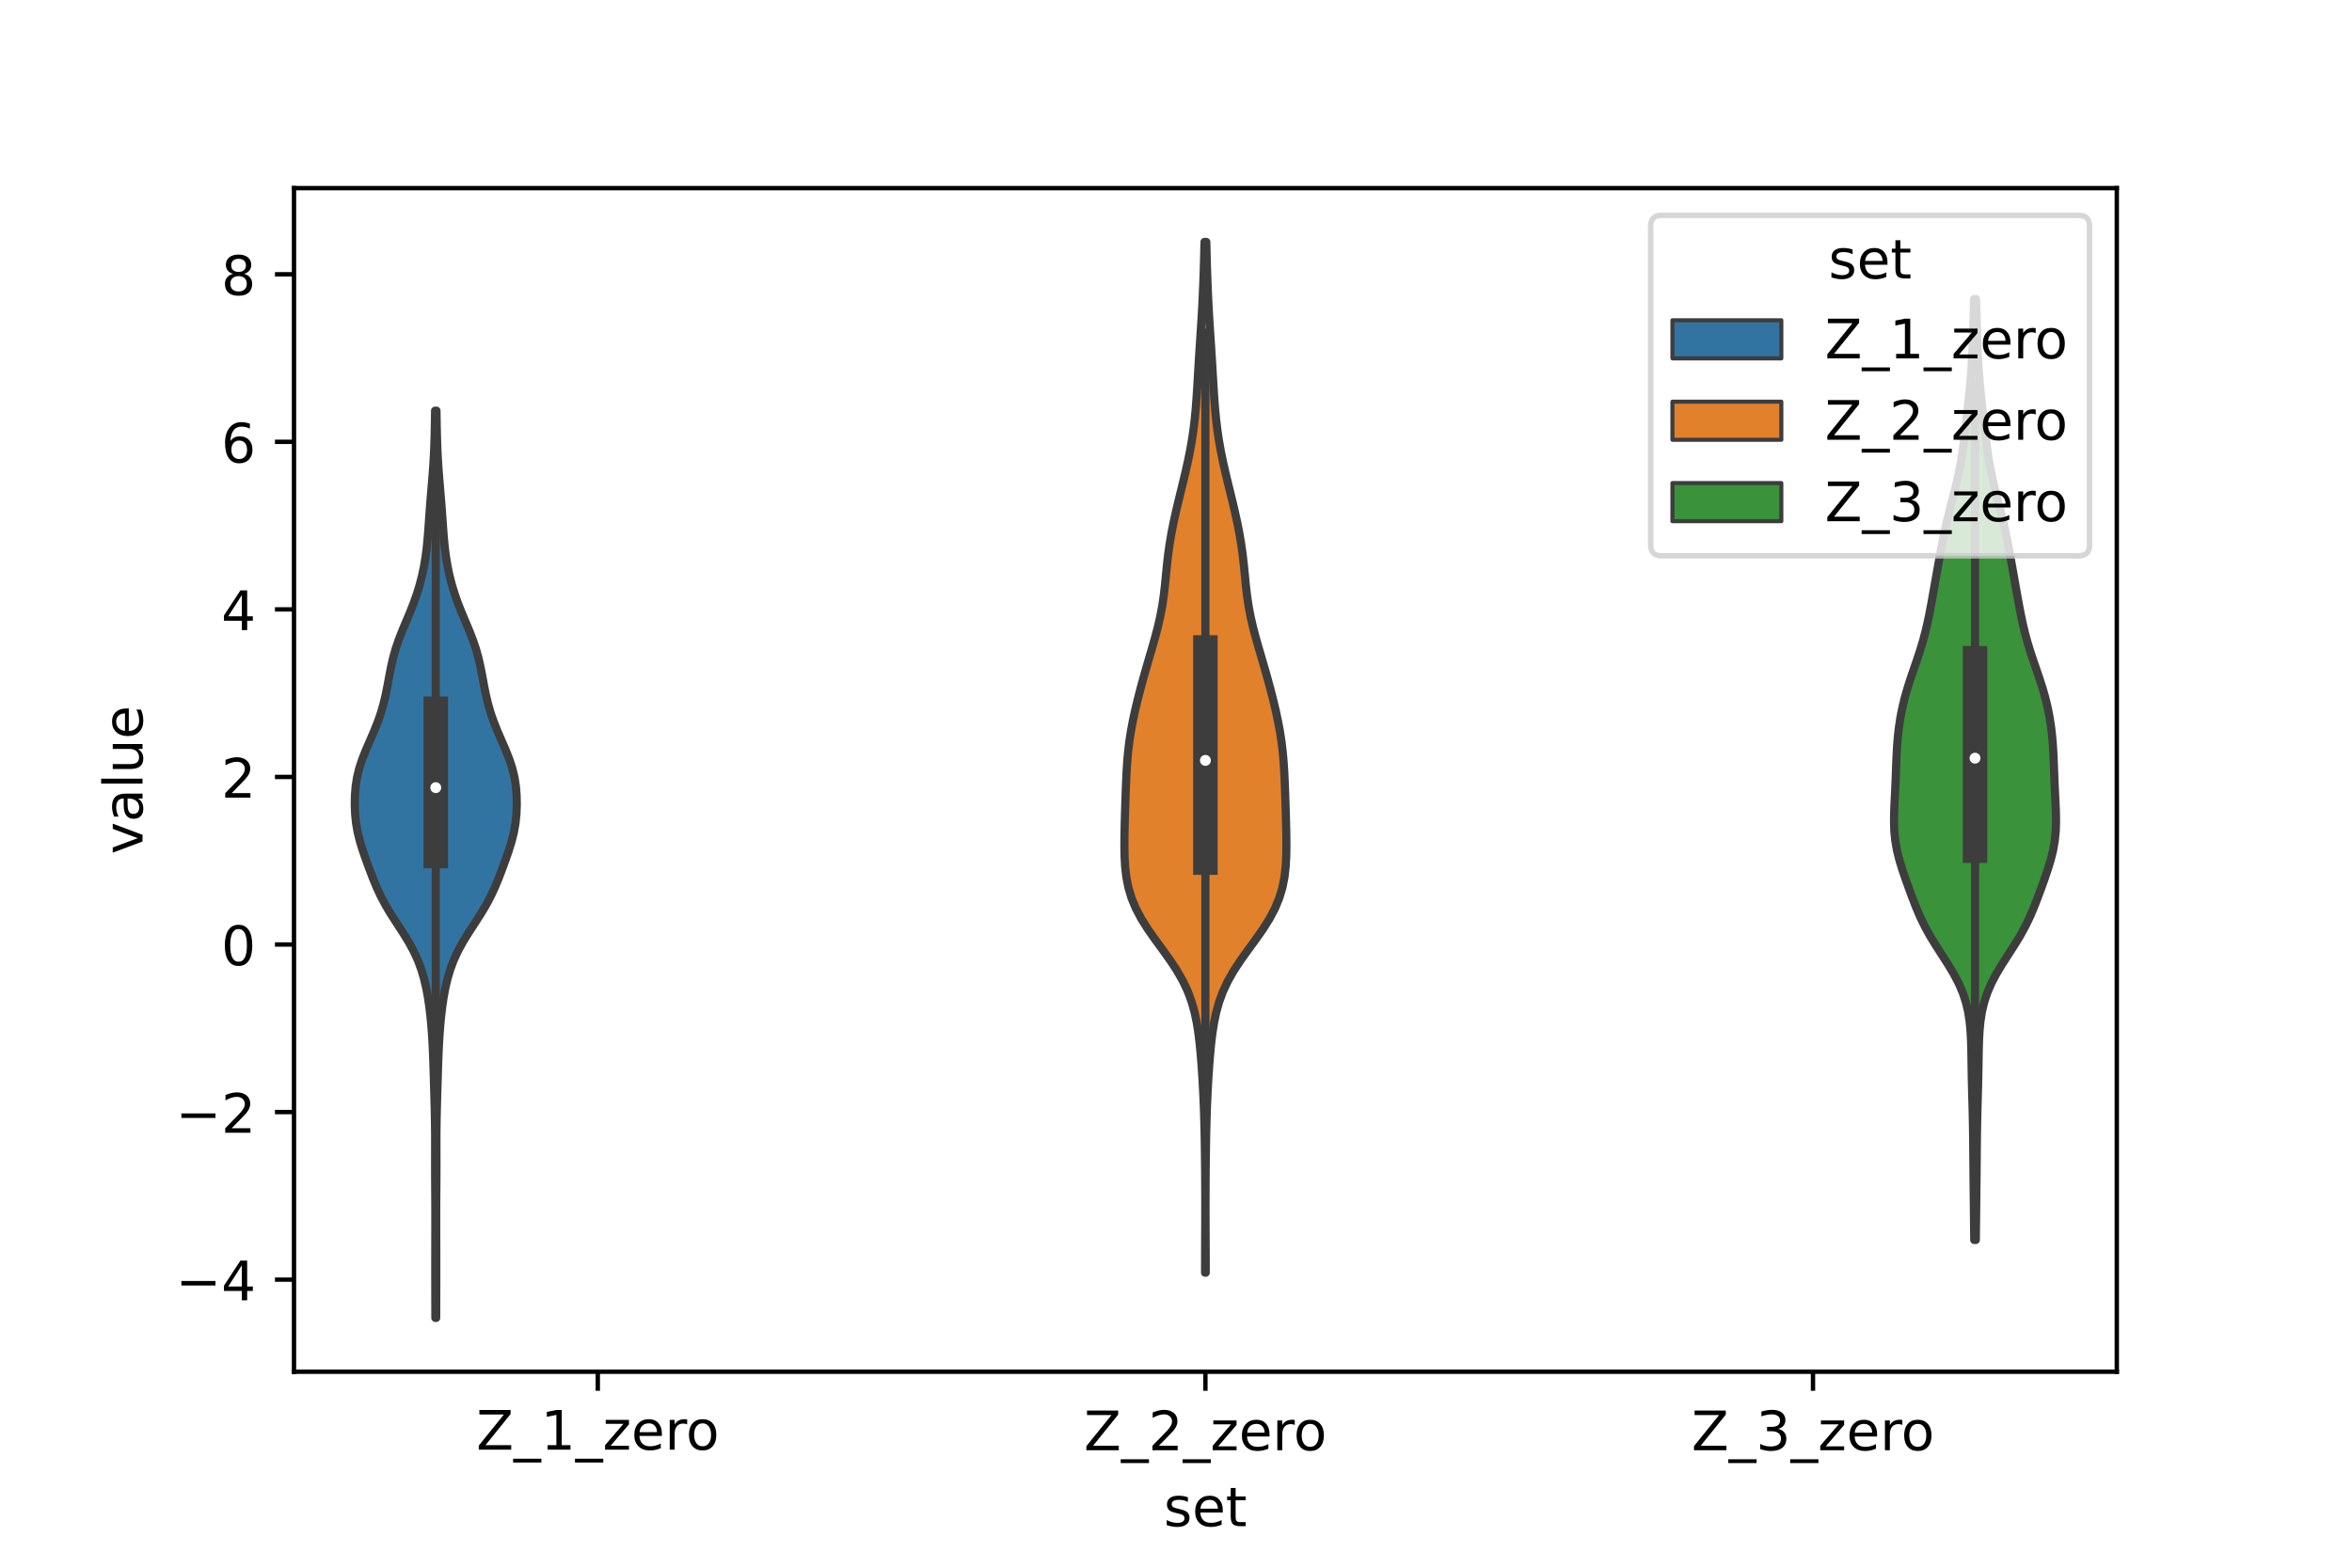 <?xml version="1.0" encoding="utf-8" standalone="no"?>
<!DOCTYPE svg PUBLIC "-//W3C//DTD SVG 1.1//EN"
  "http://www.w3.org/Graphics/SVG/1.1/DTD/svg11.dtd">
<!-- Created with matplotlib (https://matplotlib.org/) -->
<svg height="288pt" version="1.1" viewBox="0 0 432 288" width="432pt" xmlns="http://www.w3.org/2000/svg" xmlns:xlink="http://www.w3.org/1999/xlink">
 <defs>
  <style type="text/css">*{stroke-linecap:butt;stroke-linejoin:round;}</style>
 </defs>
 <g id="figure_1">
  <g id="patch_1">
   <path d="M 0 288 
L 432 288 
L 432 0 
L 0 0 
z
" style="fill:#ffffff;"/>
  </g>
  <g id="axes_1">
   <g id="patch_2">
    <path d="M 54 252 
L 388.8 252 
L 388.8 34.56 
L 54 34.56 
z
" style="fill:#ffffff;"/>
   </g>
   <g id="PolyCollection_1">
    <defs>
     <path d="M 80.114 -45.884 
L 79.966 -45.884 
L 79.959 -47.567 
L 79.954 -49.251 
L 79.951 -50.934 
L 79.949 -52.618 
L 79.948 -54.302 
L 79.948 -55.985 
L 79.949 -57.669 
L 79.951 -59.352 
L 79.954 -61.036 
L 79.957 -62.72 
L 79.958 -64.403 
L 79.956 -66.087 
L 79.948 -67.77 
L 79.936 -69.454 
L 79.925 -71.137 
L 79.917 -72.821 
L 79.916 -74.505 
L 79.919 -76.188 
L 79.922 -77.872 
L 79.918 -79.555 
L 79.903 -81.239 
L 79.874 -82.923 
L 79.835 -84.606 
L 79.789 -86.29 
L 79.741 -87.973 
L 79.692 -89.657 
L 79.641 -91.34 
L 79.586 -93.024 
L 79.521 -94.708 
L 79.44 -96.391 
L 79.337 -98.075 
L 79.208 -99.758 
L 79.046 -101.442 
L 78.844 -103.126 
L 78.593 -104.809 
L 78.281 -106.493 
L 77.888 -108.176 
L 77.392 -109.86 
L 76.767 -111.544 
L 75.995 -113.227 
L 75.079 -114.911 
L 74.046 -116.594 
L 72.952 -118.278 
L 71.866 -119.961 
L 70.854 -121.645 
L 69.954 -123.329 
L 69.17 -125.012 
L 68.475 -126.696 
L 67.831 -128.379 
L 67.214 -130.063 
L 66.629 -131.747 
L 66.109 -133.43 
L 65.69 -135.114 
L 65.396 -136.797 
L 65.225 -138.481 
L 65.16 -140.165 
L 65.19 -141.848 
L 65.323 -143.532 
L 65.585 -145.215 
L 65.995 -146.899 
L 66.553 -148.582 
L 67.226 -150.266 
L 67.958 -151.95 
L 68.687 -153.633 
L 69.362 -155.317 
L 69.95 -157 
L 70.439 -158.684 
L 70.839 -160.368 
L 71.176 -162.051 
L 71.485 -163.735 
L 71.81 -165.418 
L 72.192 -167.102 
L 72.663 -168.785 
L 73.235 -170.469 
L 73.893 -172.153 
L 74.6 -173.836 
L 75.309 -175.52 
L 75.975 -177.203 
L 76.571 -178.887 
L 77.085 -180.571 
L 77.517 -182.254 
L 77.872 -183.938 
L 78.154 -185.621 
L 78.371 -187.305 
L 78.537 -188.989 
L 78.671 -190.672 
L 78.79 -192.356 
L 78.909 -194.039 
L 79.038 -195.723 
L 79.176 -197.406 
L 79.318 -199.09 
L 79.455 -200.774 
L 79.578 -202.457 
L 79.68 -204.141 
L 79.758 -205.824 
L 79.814 -207.508 
L 79.855 -209.192 
L 79.886 -210.875 
L 79.913 -212.559 
L 80.167 -212.559 
L 80.167 -212.559 
L 80.194 -210.875 
L 80.225 -209.192 
L 80.266 -207.508 
L 80.322 -205.824 
L 80.4 -204.141 
L 80.502 -202.457 
L 80.625 -200.774 
L 80.762 -199.09 
L 80.904 -197.406 
L 81.042 -195.723 
L 81.171 -194.039 
L 81.29 -192.356 
L 81.409 -190.672 
L 81.543 -188.989 
L 81.709 -187.305 
L 81.926 -185.621 
L 82.208 -183.938 
L 82.563 -182.254 
L 82.995 -180.571 
L 83.509 -178.887 
L 84.105 -177.203 
L 84.771 -175.52 
L 85.48 -173.836 
L 86.187 -172.153 
L 86.845 -170.469 
L 87.417 -168.785 
L 87.888 -167.102 
L 88.27 -165.418 
L 88.595 -163.735 
L 88.904 -162.051 
L 89.241 -160.368 
L 89.641 -158.684 
L 90.13 -157 
L 90.718 -155.317 
L 91.393 -153.633 
L 92.122 -151.95 
L 92.854 -150.266 
L 93.527 -148.582 
L 94.085 -146.899 
L 94.495 -145.215 
L 94.757 -143.532 
L 94.89 -141.848 
L 94.92 -140.165 
L 94.855 -138.481 
L 94.684 -136.797 
L 94.39 -135.114 
L 93.971 -133.43 
L 93.451 -131.747 
L 92.866 -130.063 
L 92.249 -128.379 
L 91.605 -126.696 
L 90.91 -125.012 
L 90.126 -123.329 
L 89.226 -121.645 
L 88.214 -119.961 
L 87.128 -118.278 
L 86.034 -116.594 
L 85.001 -114.911 
L 84.085 -113.227 
L 83.313 -111.544 
L 82.688 -109.86 
L 82.192 -108.176 
L 81.799 -106.493 
L 81.487 -104.809 
L 81.236 -103.126 
L 81.034 -101.442 
L 80.872 -99.758 
L 80.743 -98.075 
L 80.64 -96.391 
L 80.559 -94.708 
L 80.494 -93.024 
L 80.439 -91.34 
L 80.388 -89.657 
L 80.339 -87.973 
L 80.291 -86.29 
L 80.245 -84.606 
L 80.206 -82.923 
L 80.177 -81.239 
L 80.162 -79.555 
L 80.158 -77.872 
L 80.161 -76.188 
L 80.164 -74.505 
L 80.163 -72.821 
L 80.155 -71.137 
L 80.144 -69.454 
L 80.132 -67.77 
L 80.124 -66.087 
L 80.122 -64.403 
L 80.123 -62.72 
L 80.126 -61.036 
L 80.129 -59.352 
L 80.131 -57.669 
L 80.132 -55.985 
L 80.132 -54.302 
L 80.131 -52.618 
L 80.129 -50.934 
L 80.126 -49.251 
L 80.121 -47.567 
L 80.114 -45.884 
z
" id="mfb40fd5d21" style="stroke:#3d3d3d;stroke-width:1.5;"/>
    </defs>
    <g clip-path="url(#p729c8d1074)">
     <use style="fill:#3274a1;stroke:#3d3d3d;stroke-width:1.5;" x="0" xlink:href="#mfb40fd5d21" y="288"/>
    </g>
   </g>
   <g id="PolyCollection_2">
    <defs>
     <path d="M 221.461 -54.195 
L 221.339 -54.195 
L 221.341 -56.107 
L 221.347 -58.02 
L 221.356 -59.933 
L 221.365 -61.846 
L 221.372 -63.758 
L 221.376 -65.671 
L 221.376 -67.584 
L 221.371 -69.496 
L 221.361 -71.409 
L 221.346 -73.322 
L 221.326 -75.235 
L 221.301 -77.147 
L 221.269 -79.06 
L 221.228 -80.973 
L 221.176 -82.886 
L 221.109 -84.798 
L 221.027 -86.711 
L 220.929 -88.624 
L 220.814 -90.537 
L 220.683 -92.449 
L 220.53 -94.362 
L 220.346 -96.275 
L 220.116 -98.188 
L 219.816 -100.1 
L 219.417 -102.013 
L 218.882 -103.926 
L 218.178 -105.839 
L 217.282 -107.751 
L 216.193 -109.664 
L 214.935 -111.577 
L 213.567 -113.49 
L 212.168 -115.402 
L 210.826 -117.315 
L 209.621 -119.228 
L 208.61 -121.141 
L 207.821 -123.053 
L 207.251 -124.966 
L 206.875 -126.879 
L 206.656 -128.792 
L 206.55 -130.704 
L 206.52 -132.617 
L 206.535 -134.53 
L 206.574 -136.443 
L 206.626 -138.355 
L 206.685 -140.268 
L 206.749 -142.181 
L 206.82 -144.094 
L 206.908 -146.006 
L 207.027 -147.919 
L 207.194 -149.832 
L 207.421 -151.745 
L 207.716 -153.657 
L 208.074 -155.57 
L 208.487 -157.483 
L 208.943 -159.396 
L 209.432 -161.308 
L 209.95 -163.221 
L 210.49 -165.134 
L 211.047 -167.047 
L 211.608 -168.959 
L 212.152 -170.872 
L 212.656 -172.785 
L 213.096 -174.698 
L 213.458 -176.61 
L 213.742 -178.523 
L 213.964 -180.436 
L 214.154 -182.348 
L 214.344 -184.261 
L 214.562 -186.174 
L 214.83 -188.087 
L 215.153 -189.999 
L 215.529 -191.912 
L 215.948 -193.825 
L 216.398 -195.738 
L 216.864 -197.65 
L 217.333 -199.563 
L 217.789 -201.476 
L 218.216 -203.389 
L 218.602 -205.301 
L 218.937 -207.214 
L 219.217 -209.127 
L 219.444 -211.04 
L 219.626 -212.952 
L 219.773 -214.865 
L 219.898 -216.778 
L 220.012 -218.691 
L 220.124 -220.603 
L 220.241 -222.516 
L 220.363 -224.429 
L 220.489 -226.342 
L 220.614 -228.254 
L 220.731 -230.167 
L 220.837 -232.08 
L 220.93 -233.993 
L 221.01 -235.905 
L 221.079 -237.818 
L 221.138 -239.731 
L 221.189 -241.644 
L 221.234 -243.556 
L 221.566 -243.556 
L 221.566 -243.556 
L 221.611 -241.644 
L 221.662 -239.731 
L 221.721 -237.818 
L 221.79 -235.905 
L 221.87 -233.993 
L 221.963 -232.08 
L 222.069 -230.167 
L 222.186 -228.254 
L 222.311 -226.342 
L 222.437 -224.429 
L 222.559 -222.516 
L 222.676 -220.603 
L 222.788 -218.691 
L 222.902 -216.778 
L 223.027 -214.865 
L 223.174 -212.952 
L 223.356 -211.04 
L 223.583 -209.127 
L 223.863 -207.214 
L 224.198 -205.301 
L 224.584 -203.389 
L 225.011 -201.476 
L 225.467 -199.563 
L 225.936 -197.65 
L 226.402 -195.738 
L 226.852 -193.825 
L 227.271 -191.912 
L 227.647 -189.999 
L 227.97 -188.087 
L 228.238 -186.174 
L 228.456 -184.261 
L 228.646 -182.348 
L 228.836 -180.436 
L 229.058 -178.523 
L 229.342 -176.61 
L 229.704 -174.698 
L 230.144 -172.785 
L 230.648 -170.872 
L 231.192 -168.959 
L 231.753 -167.047 
L 232.31 -165.134 
L 232.85 -163.221 
L 233.368 -161.308 
L 233.857 -159.396 
L 234.313 -157.483 
L 234.726 -155.57 
L 235.084 -153.657 
L 235.379 -151.745 
L 235.606 -149.832 
L 235.773 -147.919 
L 235.892 -146.006 
L 235.98 -144.094 
L 236.051 -142.181 
L 236.115 -140.268 
L 236.174 -138.355 
L 236.226 -136.443 
L 236.265 -134.53 
L 236.28 -132.617 
L 236.25 -130.704 
L 236.144 -128.792 
L 235.925 -126.879 
L 235.549 -124.966 
L 234.979 -123.053 
L 234.19 -121.141 
L 233.179 -119.228 
L 231.974 -117.315 
L 230.632 -115.402 
L 229.233 -113.49 
L 227.865 -111.577 
L 226.607 -109.664 
L 225.518 -107.751 
L 224.622 -105.839 
L 223.918 -103.926 
L 223.383 -102.013 
L 222.984 -100.1 
L 222.684 -98.188 
L 222.454 -96.275 
L 222.27 -94.362 
L 222.117 -92.449 
L 221.986 -90.537 
L 221.871 -88.624 
L 221.773 -86.711 
L 221.691 -84.798 
L 221.624 -82.886 
L 221.572 -80.973 
L 221.531 -79.06 
L 221.499 -77.147 
L 221.474 -75.235 
L 221.454 -73.322 
L 221.439 -71.409 
L 221.429 -69.496 
L 221.424 -67.584 
L 221.424 -65.671 
L 221.428 -63.758 
L 221.435 -61.846 
L 221.444 -59.933 
L 221.453 -58.02 
L 221.459 -56.107 
L 221.461 -54.195 
z
" id="mc96e8e6034" style="stroke:#3d3d3d;stroke-width:1.5;"/>
    </defs>
    <g clip-path="url(#p729c8d1074)">
     <use style="fill:#e1812c;stroke:#3d3d3d;stroke-width:1.5;" x="0" xlink:href="#mc96e8e6034" y="288"/>
    </g>
   </g>
   <g id="PolyCollection_3">
    <defs>
     <path d="M 362.904 -60.209 
L 362.616 -60.209 
L 362.594 -61.955 
L 362.575 -63.701 
L 362.555 -65.447 
L 362.535 -67.193 
L 362.515 -68.938 
L 362.495 -70.684 
L 362.476 -72.43 
L 362.46 -74.176 
L 362.444 -75.922 
L 362.428 -77.668 
L 362.409 -79.414 
L 362.383 -81.16 
L 362.347 -82.905 
L 362.304 -84.651 
L 362.256 -86.397 
L 362.208 -88.143 
L 362.167 -89.889 
L 362.134 -91.635 
L 362.108 -93.381 
L 362.078 -95.127 
L 362.027 -96.872 
L 361.933 -98.618 
L 361.767 -100.364 
L 361.496 -102.11 
L 361.087 -103.856 
L 360.513 -105.602 
L 359.764 -107.348 
L 358.847 -109.094 
L 357.798 -110.839 
L 356.676 -112.585 
L 355.55 -114.331 
L 354.485 -116.077 
L 353.525 -117.823 
L 352.68 -119.569 
L 351.935 -121.315 
L 351.254 -123.061 
L 350.607 -124.807 
L 349.98 -126.552 
L 349.386 -128.298 
L 348.854 -130.044 
L 348.421 -131.79 
L 348.114 -133.536 
L 347.939 -135.282 
L 347.88 -137.028 
L 347.905 -138.774 
L 347.977 -140.519 
L 348.064 -142.265 
L 348.145 -144.011 
L 348.214 -145.757 
L 348.277 -147.503 
L 348.351 -149.249 
L 348.451 -150.995 
L 348.595 -152.741 
L 348.796 -154.486 
L 349.064 -156.232 
L 349.407 -157.978 
L 349.827 -159.724 
L 350.323 -161.47 
L 350.88 -163.216 
L 351.474 -164.962 
L 352.076 -166.708 
L 352.652 -168.454 
L 353.18 -170.199 
L 353.647 -171.945 
L 354.055 -173.691 
L 354.415 -175.437 
L 354.744 -177.183 
L 355.058 -178.929 
L 355.367 -180.675 
L 355.675 -182.421 
L 355.987 -184.166 
L 356.302 -185.912 
L 356.627 -187.658 
L 356.971 -189.404 
L 357.344 -191.15 
L 357.75 -192.896 
L 358.187 -194.642 
L 358.641 -196.388 
L 359.09 -198.133 
L 359.511 -199.879 
L 359.885 -201.625 
L 360.204 -203.371 
L 360.47 -205.117 
L 360.698 -206.863 
L 360.905 -208.609 
L 361.104 -210.355 
L 361.304 -212.101 
L 361.502 -213.846 
L 361.692 -215.592 
L 361.864 -217.338 
L 362.012 -219.084 
L 362.132 -220.83 
L 362.228 -222.576 
L 362.305 -224.322 
L 362.37 -226.068 
L 362.427 -227.813 
L 362.481 -229.559 
L 362.532 -231.305 
L 362.578 -233.051 
L 362.942 -233.051 
L 362.942 -233.051 
L 362.988 -231.305 
L 363.039 -229.559 
L 363.093 -227.813 
L 363.15 -226.068 
L 363.215 -224.322 
L 363.292 -222.576 
L 363.388 -220.83 
L 363.508 -219.084 
L 363.656 -217.338 
L 363.828 -215.592 
L 364.018 -213.846 
L 364.216 -212.101 
L 364.416 -210.355 
L 364.615 -208.609 
L 364.822 -206.863 
L 365.05 -205.117 
L 365.316 -203.371 
L 365.635 -201.625 
L 366.009 -199.879 
L 366.43 -198.133 
L 366.879 -196.388 
L 367.333 -194.642 
L 367.77 -192.896 
L 368.176 -191.15 
L 368.549 -189.404 
L 368.893 -187.658 
L 369.218 -185.912 
L 369.533 -184.166 
L 369.845 -182.421 
L 370.153 -180.675 
L 370.462 -178.929 
L 370.776 -177.183 
L 371.105 -175.437 
L 371.465 -173.691 
L 371.873 -171.945 
L 372.34 -170.199 
L 372.868 -168.454 
L 373.444 -166.708 
L 374.046 -164.962 
L 374.64 -163.216 
L 375.197 -161.47 
L 375.693 -159.724 
L 376.113 -157.978 
L 376.456 -156.232 
L 376.724 -154.486 
L 376.925 -152.741 
L 377.069 -150.995 
L 377.169 -149.249 
L 377.243 -147.503 
L 377.306 -145.757 
L 377.375 -144.011 
L 377.456 -142.265 
L 377.543 -140.519 
L 377.615 -138.774 
L 377.64 -137.028 
L 377.581 -135.282 
L 377.406 -133.536 
L 377.099 -131.79 
L 376.666 -130.044 
L 376.134 -128.298 
L 375.54 -126.552 
L 374.913 -124.807 
L 374.266 -123.061 
L 373.585 -121.315 
L 372.84 -119.569 
L 371.995 -117.823 
L 371.035 -116.077 
L 369.97 -114.331 
L 368.844 -112.585 
L 367.722 -110.839 
L 366.673 -109.094 
L 365.756 -107.348 
L 365.007 -105.602 
L 364.433 -103.856 
L 364.024 -102.11 
L 363.753 -100.364 
L 363.587 -98.618 
L 363.493 -96.872 
L 363.442 -95.127 
L 363.412 -93.381 
L 363.386 -91.635 
L 363.353 -89.889 
L 363.312 -88.143 
L 363.264 -86.397 
L 363.216 -84.651 
L 363.173 -82.905 
L 363.137 -81.16 
L 363.111 -79.414 
L 363.092 -77.668 
L 363.076 -75.922 
L 363.06 -74.176 
L 363.044 -72.43 
L 363.025 -70.684 
L 363.005 -68.938 
L 362.985 -67.193 
L 362.965 -65.447 
L 362.945 -63.701 
L 362.926 -61.955 
L 362.904 -60.209 
z
" id="m7ccd1ae076" style="stroke:#3d3d3d;stroke-width:1.5;"/>
    </defs>
    <g clip-path="url(#p729c8d1074)">
     <use style="fill:#3a923a;stroke:#3d3d3d;stroke-width:1.5;" x="0" xlink:href="#m7ccd1ae076" y="288"/>
    </g>
   </g>
   <g id="patch_3">
    <path clip-path="url(#p729c8d1074)" d="M 109.8 173.517 
L 109.8 173.517 
L 109.8 173.517 
L 109.8 173.517 
z
" style="fill:#3274a1;stroke:#3d3d3d;stroke-linejoin:miter;stroke-width:0.75;"/>
   </g>
   <g id="patch_4">
    <path clip-path="url(#p729c8d1074)" d="M 109.8 173.517 
L 109.8 173.517 
L 109.8 173.517 
L 109.8 173.517 
z
" style="fill:#e1812c;stroke:#3d3d3d;stroke-linejoin:miter;stroke-width:0.75;"/>
   </g>
   <g id="patch_5">
    <path clip-path="url(#p729c8d1074)" d="M 109.8 173.517 
L 109.8 173.517 
L 109.8 173.517 
L 109.8 173.517 
z
" style="fill:#3a923a;stroke:#3d3d3d;stroke-linejoin:miter;stroke-width:0.75;"/>
   </g>
   <g id="matplotlib.axis_1">
    <g id="xtick_1">
     <g id="line2d_1">
      <defs>
       <path d="M 0 0 
L 0 3.5 
" id="md752760331" style="stroke:#000000;stroke-width:0.8;"/>
      </defs>
      <g>
       <use style="stroke:#000000;stroke-width:0.8;" x="109.8" xlink:href="#md752760331" y="252"/>
      </g>
     </g>
     <g id="text_1">
      <!-- Z_1_zero -->
      <g transform="translate(87.491 266.32)scale(0.1 -0.1)">
       <defs>
        <path d="M 5.609 72.906 
L 62.891 72.906 
L 62.891 65.375 
L 16.797 8.297 
L 64.016 8.297 
L 64.016 0 
L 4.5 0 
L 4.5 7.516 
L 50.594 64.594 
L 5.609 64.594 
z
" id="DejaVuSans-90"/>
        <path d="M 50.984 -16.609 
L 50.984 -23.578 
L -0.984 -23.578 
L -0.984 -16.609 
z
" id="DejaVuSans-95"/>
        <path d="M 12.406 8.297 
L 28.516 8.297 
L 28.516 63.922 
L 10.984 60.406 
L 10.984 69.391 
L 28.422 72.906 
L 38.281 72.906 
L 38.281 8.297 
L 54.391 8.297 
L 54.391 0 
L 12.406 0 
z
" id="DejaVuSans-49"/>
        <path d="M 5.516 54.688 
L 48.188 54.688 
L 48.188 46.484 
L 14.406 7.172 
L 48.188 7.172 
L 48.188 0 
L 4.297 0 
L 4.297 8.203 
L 38.094 47.516 
L 5.516 47.516 
z
" id="DejaVuSans-122"/>
        <path d="M 56.203 29.594 
L 56.203 25.203 
L 14.891 25.203 
Q 15.484 15.922 20.484 11.062 
Q 25.484 6.203 34.422 6.203 
Q 39.594 6.203 44.453 7.469 
Q 49.312 8.734 54.109 11.281 
L 54.109 2.781 
Q 49.266 0.734 44.188 -0.344 
Q 39.109 -1.422 33.891 -1.422 
Q 20.797 -1.422 13.156 6.188 
Q 5.516 13.812 5.516 26.812 
Q 5.516 40.234 12.766 48.109 
Q 20.016 56 32.328 56 
Q 43.359 56 49.781 48.891 
Q 56.203 41.797 56.203 29.594 
z
M 47.219 32.234 
Q 47.125 39.594 43.094 43.984 
Q 39.062 48.391 32.422 48.391 
Q 24.906 48.391 20.391 44.141 
Q 15.875 39.891 15.188 32.172 
z
" id="DejaVuSans-101"/>
        <path d="M 41.109 46.297 
Q 39.594 47.172 37.812 47.578 
Q 36.031 48 33.891 48 
Q 26.266 48 22.188 43.047 
Q 18.109 38.094 18.109 28.812 
L 18.109 0 
L 9.078 0 
L 9.078 54.688 
L 18.109 54.688 
L 18.109 46.188 
Q 20.953 51.172 25.484 53.578 
Q 30.031 56 36.531 56 
Q 37.453 56 38.578 55.875 
Q 39.703 55.766 41.062 55.516 
z
" id="DejaVuSans-114"/>
        <path d="M 30.609 48.391 
Q 23.391 48.391 19.188 42.75 
Q 14.984 37.109 14.984 27.297 
Q 14.984 17.484 19.156 11.844 
Q 23.344 6.203 30.609 6.203 
Q 37.797 6.203 41.984 11.859 
Q 46.188 17.531 46.188 27.297 
Q 46.188 37.016 41.984 42.703 
Q 37.797 48.391 30.609 48.391 
z
M 30.609 56 
Q 42.328 56 49.016 48.375 
Q 55.719 40.766 55.719 27.297 
Q 55.719 13.875 49.016 6.219 
Q 42.328 -1.422 30.609 -1.422 
Q 18.844 -1.422 12.172 6.219 
Q 5.516 13.875 5.516 27.297 
Q 5.516 40.766 12.172 48.375 
Q 18.844 56 30.609 56 
z
" id="DejaVuSans-111"/>
       </defs>
       <use xlink:href="#DejaVuSans-90"/>
       <use x="68.506" xlink:href="#DejaVuSans-95"/>
       <use x="118.506" xlink:href="#DejaVuSans-49"/>
       <use x="182.129" xlink:href="#DejaVuSans-95"/>
       <use x="232.129" xlink:href="#DejaVuSans-122"/>
       <use x="284.619" xlink:href="#DejaVuSans-101"/>
       <use x="346.143" xlink:href="#DejaVuSans-114"/>
       <use x="385.006" xlink:href="#DejaVuSans-111"/>
      </g>
     </g>
    </g>
    <g id="xtick_2">
     <g id="line2d_2">
      <g>
       <use style="stroke:#000000;stroke-width:0.8;" x="221.4" xlink:href="#md752760331" y="252"/>
      </g>
     </g>
     <g id="text_2">
      <!-- Z_2_zero -->
      <g transform="translate(199.091 266.422)scale(0.1 -0.1)">
       <defs>
        <path d="M 19.188 8.297 
L 53.609 8.297 
L 53.609 0 
L 7.328 0 
L 7.328 8.297 
Q 12.938 14.109 22.625 23.891 
Q 32.328 33.688 34.812 36.531 
Q 39.547 41.844 41.422 45.531 
Q 43.312 49.219 43.312 52.781 
Q 43.312 58.594 39.234 62.25 
Q 35.156 65.922 28.609 65.922 
Q 23.969 65.922 18.812 64.312 
Q 13.672 62.703 7.812 59.422 
L 7.812 69.391 
Q 13.766 71.781 18.938 73 
Q 24.125 74.219 28.422 74.219 
Q 39.75 74.219 46.484 68.547 
Q 53.219 62.891 53.219 53.422 
Q 53.219 48.922 51.531 44.891 
Q 49.859 40.875 45.406 35.406 
Q 44.188 33.984 37.641 27.219 
Q 31.109 20.453 19.188 8.297 
z
" id="DejaVuSans-50"/>
       </defs>
       <use xlink:href="#DejaVuSans-90"/>
       <use x="68.506" xlink:href="#DejaVuSans-95"/>
       <use x="118.506" xlink:href="#DejaVuSans-50"/>
       <use x="182.129" xlink:href="#DejaVuSans-95"/>
       <use x="232.129" xlink:href="#DejaVuSans-122"/>
       <use x="284.619" xlink:href="#DejaVuSans-101"/>
       <use x="346.143" xlink:href="#DejaVuSans-114"/>
       <use x="385.006" xlink:href="#DejaVuSans-111"/>
      </g>
     </g>
    </g>
    <g id="xtick_3">
     <g id="line2d_3">
      <g>
       <use style="stroke:#000000;stroke-width:0.8;" x="333" xlink:href="#md752760331" y="252"/>
      </g>
     </g>
     <g id="text_3">
      <!-- Z_3_zero -->
      <g transform="translate(310.691 266.422)scale(0.1 -0.1)">
       <defs>
        <path d="M 40.578 39.312 
Q 47.656 37.797 51.625 33 
Q 55.609 28.219 55.609 21.188 
Q 55.609 10.406 48.188 4.484 
Q 40.766 -1.422 27.094 -1.422 
Q 22.516 -1.422 17.656 -0.516 
Q 12.797 0.391 7.625 2.203 
L 7.625 11.719 
Q 11.719 9.328 16.594 8.109 
Q 21.484 6.891 26.812 6.891 
Q 36.078 6.891 40.938 10.547 
Q 45.797 14.203 45.797 21.188 
Q 45.797 27.641 41.281 31.266 
Q 36.766 34.906 28.719 34.906 
L 20.219 34.906 
L 20.219 43.016 
L 29.109 43.016 
Q 36.375 43.016 40.234 45.922 
Q 44.094 48.828 44.094 54.297 
Q 44.094 59.906 40.109 62.906 
Q 36.141 65.922 28.719 65.922 
Q 24.656 65.922 20.016 65.031 
Q 15.375 64.156 9.812 62.312 
L 9.812 71.094 
Q 15.438 72.656 20.344 73.438 
Q 25.25 74.219 29.594 74.219 
Q 40.828 74.219 47.359 69.109 
Q 53.906 64.016 53.906 55.328 
Q 53.906 49.266 50.438 45.094 
Q 46.969 40.922 40.578 39.312 
z
" id="DejaVuSans-51"/>
       </defs>
       <use xlink:href="#DejaVuSans-90"/>
       <use x="68.506" xlink:href="#DejaVuSans-95"/>
       <use x="118.506" xlink:href="#DejaVuSans-51"/>
       <use x="182.129" xlink:href="#DejaVuSans-95"/>
       <use x="232.129" xlink:href="#DejaVuSans-122"/>
       <use x="284.619" xlink:href="#DejaVuSans-101"/>
       <use x="346.143" xlink:href="#DejaVuSans-114"/>
       <use x="385.006" xlink:href="#DejaVuSans-111"/>
      </g>
     </g>
    </g>
    <g id="text_4">
     <!-- set -->
     <g transform="translate(213.759 280.378)scale(0.1 -0.1)">
      <defs>
       <path d="M 44.281 53.078 
L 44.281 44.578 
Q 40.484 46.531 36.375 47.5 
Q 32.281 48.484 27.875 48.484 
Q 21.188 48.484 17.844 46.438 
Q 14.5 44.391 14.5 40.281 
Q 14.5 37.156 16.891 35.375 
Q 19.281 33.594 26.516 31.984 
L 29.594 31.297 
Q 39.156 29.25 43.188 25.516 
Q 47.219 21.781 47.219 15.094 
Q 47.219 7.469 41.188 3.016 
Q 35.156 -1.422 24.609 -1.422 
Q 20.219 -1.422 15.453 -0.562 
Q 10.688 0.297 5.422 2 
L 5.422 11.281 
Q 10.406 8.688 15.234 7.391 
Q 20.062 6.109 24.812 6.109 
Q 31.156 6.109 34.562 8.281 
Q 37.984 10.453 37.984 14.406 
Q 37.984 18.062 35.516 20.016 
Q 33.062 21.969 24.703 23.781 
L 21.578 24.516 
Q 13.234 26.266 9.516 29.906 
Q 5.812 33.547 5.812 39.891 
Q 5.812 47.609 11.281 51.797 
Q 16.75 56 26.812 56 
Q 31.781 56 36.172 55.266 
Q 40.578 54.547 44.281 53.078 
z
" id="DejaVuSans-115"/>
       <path d="M 18.312 70.219 
L 18.312 54.688 
L 36.812 54.688 
L 36.812 47.703 
L 18.312 47.703 
L 18.312 18.016 
Q 18.312 11.328 20.141 9.422 
Q 21.969 7.516 27.594 7.516 
L 36.812 7.516 
L 36.812 0 
L 27.594 0 
Q 17.188 0 13.234 3.875 
Q 9.281 7.766 9.281 18.016 
L 9.281 47.703 
L 2.688 47.703 
L 2.688 54.688 
L 9.281 54.688 
L 9.281 70.219 
z
" id="DejaVuSans-116"/>
      </defs>
      <use xlink:href="#DejaVuSans-115"/>
      <use x="52.1" xlink:href="#DejaVuSans-101"/>
      <use x="113.623" xlink:href="#DejaVuSans-116"/>
     </g>
    </g>
   </g>
   <g id="matplotlib.axis_2">
    <g id="ytick_1">
     <g id="line2d_4">
      <defs>
       <path d="M 0 0 
L -3.5 0 
" id="mb38328e631" style="stroke:#000000;stroke-width:0.8;"/>
      </defs>
      <g>
       <use style="stroke:#000000;stroke-width:0.8;" x="54" xlink:href="#mb38328e631" y="235.08"/>
      </g>
     </g>
     <g id="text_5">
      <!-- −4 -->
      <g transform="translate(32.258 238.879)scale(0.1 -0.1)">
       <defs>
        <path d="M 10.594 35.5 
L 73.188 35.5 
L 73.188 27.203 
L 10.594 27.203 
z
" id="DejaVuSans-8722"/>
        <path d="M 37.797 64.312 
L 12.891 25.391 
L 37.797 25.391 
z
M 35.203 72.906 
L 47.609 72.906 
L 47.609 25.391 
L 58.016 25.391 
L 58.016 17.188 
L 47.609 17.188 
L 47.609 0 
L 37.797 0 
L 37.797 17.188 
L 4.891 17.188 
L 4.891 26.703 
z
" id="DejaVuSans-52"/>
       </defs>
       <use xlink:href="#DejaVuSans-8722"/>
       <use x="83.789" xlink:href="#DejaVuSans-52"/>
      </g>
     </g>
    </g>
    <g id="ytick_2">
     <g id="line2d_5">
      <g>
       <use style="stroke:#000000;stroke-width:0.8;" x="54" xlink:href="#mb38328e631" y="204.298"/>
      </g>
     </g>
     <g id="text_6">
      <!-- −2 -->
      <g transform="translate(32.258 208.098)scale(0.1 -0.1)">
       <use xlink:href="#DejaVuSans-8722"/>
       <use x="83.789" xlink:href="#DejaVuSans-50"/>
      </g>
     </g>
    </g>
    <g id="ytick_3">
     <g id="line2d_6">
      <g>
       <use style="stroke:#000000;stroke-width:0.8;" x="54" xlink:href="#mb38328e631" y="173.517"/>
      </g>
     </g>
     <g id="text_7">
      <!-- 0 -->
      <g transform="translate(40.638 177.316)scale(0.1 -0.1)">
       <defs>
        <path d="M 31.781 66.406 
Q 24.172 66.406 20.328 58.906 
Q 16.5 51.422 16.5 36.375 
Q 16.5 21.391 20.328 13.891 
Q 24.172 6.391 31.781 6.391 
Q 39.453 6.391 43.281 13.891 
Q 47.125 21.391 47.125 36.375 
Q 47.125 51.422 43.281 58.906 
Q 39.453 66.406 31.781 66.406 
z
M 31.781 74.219 
Q 44.047 74.219 50.516 64.516 
Q 56.984 54.828 56.984 36.375 
Q 56.984 17.969 50.516 8.266 
Q 44.047 -1.422 31.781 -1.422 
Q 19.531 -1.422 13.062 8.266 
Q 6.594 17.969 6.594 36.375 
Q 6.594 54.828 13.062 64.516 
Q 19.531 74.219 31.781 74.219 
z
" id="DejaVuSans-48"/>
       </defs>
       <use xlink:href="#DejaVuSans-48"/>
      </g>
     </g>
    </g>
    <g id="ytick_4">
     <g id="line2d_7">
      <g>
       <use style="stroke:#000000;stroke-width:0.8;" x="54" xlink:href="#mb38328e631" y="142.735"/>
      </g>
     </g>
     <g id="text_8">
      <!-- 2 -->
      <g transform="translate(40.638 146.534)scale(0.1 -0.1)">
       <use xlink:href="#DejaVuSans-50"/>
      </g>
     </g>
    </g>
    <g id="ytick_5">
     <g id="line2d_8">
      <g>
       <use style="stroke:#000000;stroke-width:0.8;" x="54" xlink:href="#mb38328e631" y="111.953"/>
      </g>
     </g>
     <g id="text_9">
      <!-- 4 -->
      <g transform="translate(40.638 115.752)scale(0.1 -0.1)">
       <use xlink:href="#DejaVuSans-52"/>
      </g>
     </g>
    </g>
    <g id="ytick_6">
     <g id="line2d_9">
      <g>
       <use style="stroke:#000000;stroke-width:0.8;" x="54" xlink:href="#mb38328e631" y="81.172"/>
      </g>
     </g>
     <g id="text_10">
      <!-- 6 -->
      <g transform="translate(40.638 84.971)scale(0.1 -0.1)">
       <defs>
        <path d="M 33.016 40.375 
Q 26.375 40.375 22.484 35.828 
Q 18.609 31.297 18.609 23.391 
Q 18.609 15.531 22.484 10.953 
Q 26.375 6.391 33.016 6.391 
Q 39.656 6.391 43.531 10.953 
Q 47.406 15.531 47.406 23.391 
Q 47.406 31.297 43.531 35.828 
Q 39.656 40.375 33.016 40.375 
z
M 52.594 71.297 
L 52.594 62.312 
Q 48.875 64.062 45.094 64.984 
Q 41.312 65.922 37.594 65.922 
Q 27.828 65.922 22.672 59.328 
Q 17.531 52.734 16.797 39.406 
Q 19.672 43.656 24.016 45.922 
Q 28.375 48.188 33.594 48.188 
Q 44.578 48.188 50.953 41.516 
Q 57.328 34.859 57.328 23.391 
Q 57.328 12.156 50.688 5.359 
Q 44.047 -1.422 33.016 -1.422 
Q 20.359 -1.422 13.672 8.266 
Q 6.984 17.969 6.984 36.375 
Q 6.984 53.656 15.188 63.938 
Q 23.391 74.219 37.203 74.219 
Q 40.922 74.219 44.703 73.484 
Q 48.484 72.75 52.594 71.297 
z
" id="DejaVuSans-54"/>
       </defs>
       <use xlink:href="#DejaVuSans-54"/>
      </g>
     </g>
    </g>
    <g id="ytick_7">
     <g id="line2d_10">
      <g>
       <use style="stroke:#000000;stroke-width:0.8;" x="54" xlink:href="#mb38328e631" y="50.39"/>
      </g>
     </g>
     <g id="text_11">
      <!-- 8 -->
      <g transform="translate(40.638 54.189)scale(0.1 -0.1)">
       <defs>
        <path d="M 31.781 34.625 
Q 24.75 34.625 20.719 30.859 
Q 16.703 27.094 16.703 20.516 
Q 16.703 13.922 20.719 10.156 
Q 24.75 6.391 31.781 6.391 
Q 38.812 6.391 42.859 10.172 
Q 46.922 13.969 46.922 20.516 
Q 46.922 27.094 42.891 30.859 
Q 38.875 34.625 31.781 34.625 
z
M 21.922 38.812 
Q 15.578 40.375 12.031 44.719 
Q 8.5 49.078 8.5 55.328 
Q 8.5 64.062 14.719 69.141 
Q 20.953 74.219 31.781 74.219 
Q 42.672 74.219 48.875 69.141 
Q 55.078 64.062 55.078 55.328 
Q 55.078 49.078 51.531 44.719 
Q 48 40.375 41.703 38.812 
Q 48.828 37.156 52.797 32.312 
Q 56.781 27.484 56.781 20.516 
Q 56.781 9.906 50.312 4.234 
Q 43.844 -1.422 31.781 -1.422 
Q 19.734 -1.422 13.25 4.234 
Q 6.781 9.906 6.781 20.516 
Q 6.781 27.484 10.781 32.312 
Q 14.797 37.156 21.922 38.812 
z
M 18.312 54.391 
Q 18.312 48.734 21.844 45.562 
Q 25.391 42.391 31.781 42.391 
Q 38.141 42.391 41.719 45.562 
Q 45.312 48.734 45.312 54.391 
Q 45.312 60.062 41.719 63.234 
Q 38.141 66.406 31.781 66.406 
Q 25.391 66.406 21.844 63.234 
Q 18.312 60.062 18.312 54.391 
z
" id="DejaVuSans-56"/>
       </defs>
       <use xlink:href="#DejaVuSans-56"/>
      </g>
     </g>
    </g>
    <g id="text_12">
     <!-- value -->
     <g transform="translate(26.178 156.938)rotate(-90)scale(0.1 -0.1)">
      <defs>
       <path d="M 2.984 54.688 
L 12.5 54.688 
L 29.594 8.797 
L 46.688 54.688 
L 56.203 54.688 
L 35.688 0 
L 23.484 0 
z
" id="DejaVuSans-118"/>
       <path d="M 34.281 27.484 
Q 23.391 27.484 19.188 25 
Q 14.984 22.516 14.984 16.5 
Q 14.984 11.719 18.141 8.906 
Q 21.297 6.109 26.703 6.109 
Q 34.188 6.109 38.703 11.406 
Q 43.219 16.703 43.219 25.484 
L 43.219 27.484 
z
M 52.203 31.203 
L 52.203 0 
L 43.219 0 
L 43.219 8.297 
Q 40.141 3.328 35.547 0.953 
Q 30.953 -1.422 24.312 -1.422 
Q 15.922 -1.422 10.953 3.297 
Q 6 8.016 6 15.922 
Q 6 25.141 12.172 29.828 
Q 18.359 34.516 30.609 34.516 
L 43.219 34.516 
L 43.219 35.406 
Q 43.219 41.609 39.141 45 
Q 35.062 48.391 27.688 48.391 
Q 23 48.391 18.547 47.266 
Q 14.109 46.141 10.016 43.891 
L 10.016 52.203 
Q 14.938 54.109 19.578 55.047 
Q 24.219 56 28.609 56 
Q 40.484 56 46.344 49.844 
Q 52.203 43.703 52.203 31.203 
z
" id="DejaVuSans-97"/>
       <path d="M 9.422 75.984 
L 18.406 75.984 
L 18.406 0 
L 9.422 0 
z
" id="DejaVuSans-108"/>
       <path d="M 8.5 21.578 
L 8.5 54.688 
L 17.484 54.688 
L 17.484 21.922 
Q 17.484 14.156 20.5 10.266 
Q 23.531 6.391 29.594 6.391 
Q 36.859 6.391 41.078 11.031 
Q 45.312 15.672 45.312 23.688 
L 45.312 54.688 
L 54.297 54.688 
L 54.297 0 
L 45.312 0 
L 45.312 8.406 
Q 42.047 3.422 37.719 1 
Q 33.406 -1.422 27.688 -1.422 
Q 18.266 -1.422 13.375 4.438 
Q 8.5 10.297 8.5 21.578 
z
M 31.109 56 
z
" id="DejaVuSans-117"/>
      </defs>
      <use xlink:href="#DejaVuSans-118"/>
      <use x="59.18" xlink:href="#DejaVuSans-97"/>
      <use x="120.459" xlink:href="#DejaVuSans-108"/>
      <use x="148.242" xlink:href="#DejaVuSans-117"/>
      <use x="211.621" xlink:href="#DejaVuSans-101"/>
     </g>
    </g>
   </g>
   <g id="line2d_11">
    <path clip-path="url(#p729c8d1074)" d="M 80.04 197.449 
L 80.04 89.731 
" style="fill:none;stroke:#3d3d3d;stroke-linecap:square;stroke-width:1.5;"/>
   </g>
   <g id="line2d_12">
    <path clip-path="url(#p729c8d1074)" d="M 80.04 157.268 
L 80.04 130.203 
" style="fill:none;stroke:#3d3d3d;stroke-linecap:square;stroke-width:4.5;"/>
   </g>
   <g id="line2d_13">
    <path clip-path="url(#p729c8d1074)" d="M 221.4 208.512 
L 221.4 61.122 
" style="fill:none;stroke:#3d3d3d;stroke-linecap:square;stroke-width:1.5;"/>
   </g>
   <g id="line2d_14">
    <path clip-path="url(#p729c8d1074)" d="M 221.4 158.473 
L 221.4 118.946 
" style="fill:none;stroke:#3d3d3d;stroke-linecap:square;stroke-width:4.5;"/>
   </g>
   <g id="line2d_15">
    <path clip-path="url(#p729c8d1074)" d="M 362.76 206.561 
L 362.76 70.714 
" style="fill:none;stroke:#3d3d3d;stroke-linecap:square;stroke-width:1.5;"/>
   </g>
   <g id="line2d_16">
    <path clip-path="url(#p729c8d1074)" d="M 362.76 156.291 
L 362.76 120.931 
" style="fill:none;stroke:#3d3d3d;stroke-linecap:square;stroke-width:4.5;"/>
   </g>
   <g id="patch_6">
    <path d="M 54 252 
L 54 34.56 
" style="fill:none;stroke:#000000;stroke-linecap:square;stroke-linejoin:miter;stroke-width:0.8;"/>
   </g>
   <g id="patch_7">
    <path d="M 388.8 252 
L 388.8 34.56 
" style="fill:none;stroke:#000000;stroke-linecap:square;stroke-linejoin:miter;stroke-width:0.8;"/>
   </g>
   <g id="patch_8">
    <path d="M 54 252 
L 388.8 252 
" style="fill:none;stroke:#000000;stroke-linecap:square;stroke-linejoin:miter;stroke-width:0.8;"/>
   </g>
   <g id="patch_9">
    <path d="M 54 34.56 
L 388.8 34.56 
" style="fill:none;stroke:#000000;stroke-linecap:square;stroke-linejoin:miter;stroke-width:0.8;"/>
   </g>
   <g id="PathCollection_1">
    <defs>
     <path d="M 0 1.5 
C 0.398 1.5 0.779 1.342 1.061 1.061 
C 1.342 0.779 1.5 0.398 1.5 0 
C 1.5 -0.398 1.342 -0.779 1.061 -1.061 
C 0.779 -1.342 0.398 -1.5 0 -1.5 
C -0.398 -1.5 -0.779 -1.342 -1.061 -1.061 
C -1.342 -0.779 -1.5 -0.398 -1.5 0 
C -1.5 0.398 -1.342 0.779 -1.061 1.061 
C -0.779 1.342 -0.398 1.5 0 1.5 
z
" id="m5efc110a15" style="stroke:#3d3d3d;"/>
    </defs>
    <g clip-path="url(#p729c8d1074)">
     <use style="fill:#ffffff;stroke:#3d3d3d;" x="80.04" xlink:href="#m5efc110a15" y="144.695"/>
    </g>
   </g>
   <g id="PathCollection_2">
    <g clip-path="url(#p729c8d1074)">
     <use style="fill:#ffffff;stroke:#3d3d3d;" x="221.4" xlink:href="#m5efc110a15" y="139.691"/>
    </g>
   </g>
   <g id="PathCollection_3">
    <g clip-path="url(#p729c8d1074)">
     <use style="fill:#ffffff;stroke:#3d3d3d;" x="362.76" xlink:href="#m5efc110a15" y="139.283"/>
    </g>
   </g>
   <g id="legend_1">
    <g id="patch_10">
     <path d="M 305.181 102.107 
L 381.8 102.107 
Q 383.8 102.107 383.8 100.107 
L 383.8 41.56 
Q 383.8 39.56 381.8 39.56 
L 305.181 39.56 
Q 303.181 39.56 303.181 41.56 
L 303.181 100.107 
Q 303.181 102.107 305.181 102.107 
z
" style="fill:#ffffff;opacity:0.8;stroke:#cccccc;stroke-linejoin:miter;"/>
    </g>
    <g id="text_13">
     <!-- set -->
     <g transform="translate(335.849 51.158)scale(0.1 -0.1)">
      <use xlink:href="#DejaVuSans-115"/>
      <use x="52.1" xlink:href="#DejaVuSans-101"/>
      <use x="113.623" xlink:href="#DejaVuSans-116"/>
     </g>
    </g>
    <g id="patch_11">
     <path d="M 307.181 65.837 
L 327.181 65.837 
L 327.181 58.837 
L 307.181 58.837 
z
" style="fill:#3274a1;stroke:#3d3d3d;stroke-linejoin:miter;stroke-width:0.75;"/>
    </g>
    <g id="text_14">
     <!-- Z_1_zero -->
     <g transform="translate(335.181 65.837)scale(0.1 -0.1)">
      <use xlink:href="#DejaVuSans-90"/>
      <use x="68.506" xlink:href="#DejaVuSans-95"/>
      <use x="118.506" xlink:href="#DejaVuSans-49"/>
      <use x="182.129" xlink:href="#DejaVuSans-95"/>
      <use x="232.129" xlink:href="#DejaVuSans-122"/>
      <use x="284.619" xlink:href="#DejaVuSans-101"/>
      <use x="346.143" xlink:href="#DejaVuSans-114"/>
      <use x="385.006" xlink:href="#DejaVuSans-111"/>
     </g>
    </g>
    <g id="patch_12">
     <path d="M 307.181 80.793 
L 327.181 80.793 
L 327.181 73.793 
L 307.181 73.793 
z
" style="fill:#e1812c;stroke:#3d3d3d;stroke-linejoin:miter;stroke-width:0.75;"/>
    </g>
    <g id="text_15">
     <!-- Z_2_zero -->
     <g transform="translate(335.181 80.793)scale(0.1 -0.1)">
      <use xlink:href="#DejaVuSans-90"/>
      <use x="68.506" xlink:href="#DejaVuSans-95"/>
      <use x="118.506" xlink:href="#DejaVuSans-50"/>
      <use x="182.129" xlink:href="#DejaVuSans-95"/>
      <use x="232.129" xlink:href="#DejaVuSans-122"/>
      <use x="284.619" xlink:href="#DejaVuSans-101"/>
      <use x="346.143" xlink:href="#DejaVuSans-114"/>
      <use x="385.006" xlink:href="#DejaVuSans-111"/>
     </g>
    </g>
    <g id="patch_13">
     <path d="M 307.181 95.749 
L 327.181 95.749 
L 327.181 88.749 
L 307.181 88.749 
z
" style="fill:#3a923a;stroke:#3d3d3d;stroke-linejoin:miter;stroke-width:0.75;"/>
    </g>
    <g id="text_16">
     <!-- Z_3_zero -->
     <g transform="translate(335.181 95.749)scale(0.1 -0.1)">
      <use xlink:href="#DejaVuSans-90"/>
      <use x="68.506" xlink:href="#DejaVuSans-95"/>
      <use x="118.506" xlink:href="#DejaVuSans-51"/>
      <use x="182.129" xlink:href="#DejaVuSans-95"/>
      <use x="232.129" xlink:href="#DejaVuSans-122"/>
      <use x="284.619" xlink:href="#DejaVuSans-101"/>
      <use x="346.143" xlink:href="#DejaVuSans-114"/>
      <use x="385.006" xlink:href="#DejaVuSans-111"/>
     </g>
    </g>
   </g>
  </g>
 </g>
 <defs>
  <clipPath id="p729c8d1074">
   <rect height="217.44" width="334.8" x="54" y="34.56"/>
  </clipPath>
 </defs>
</svg>
